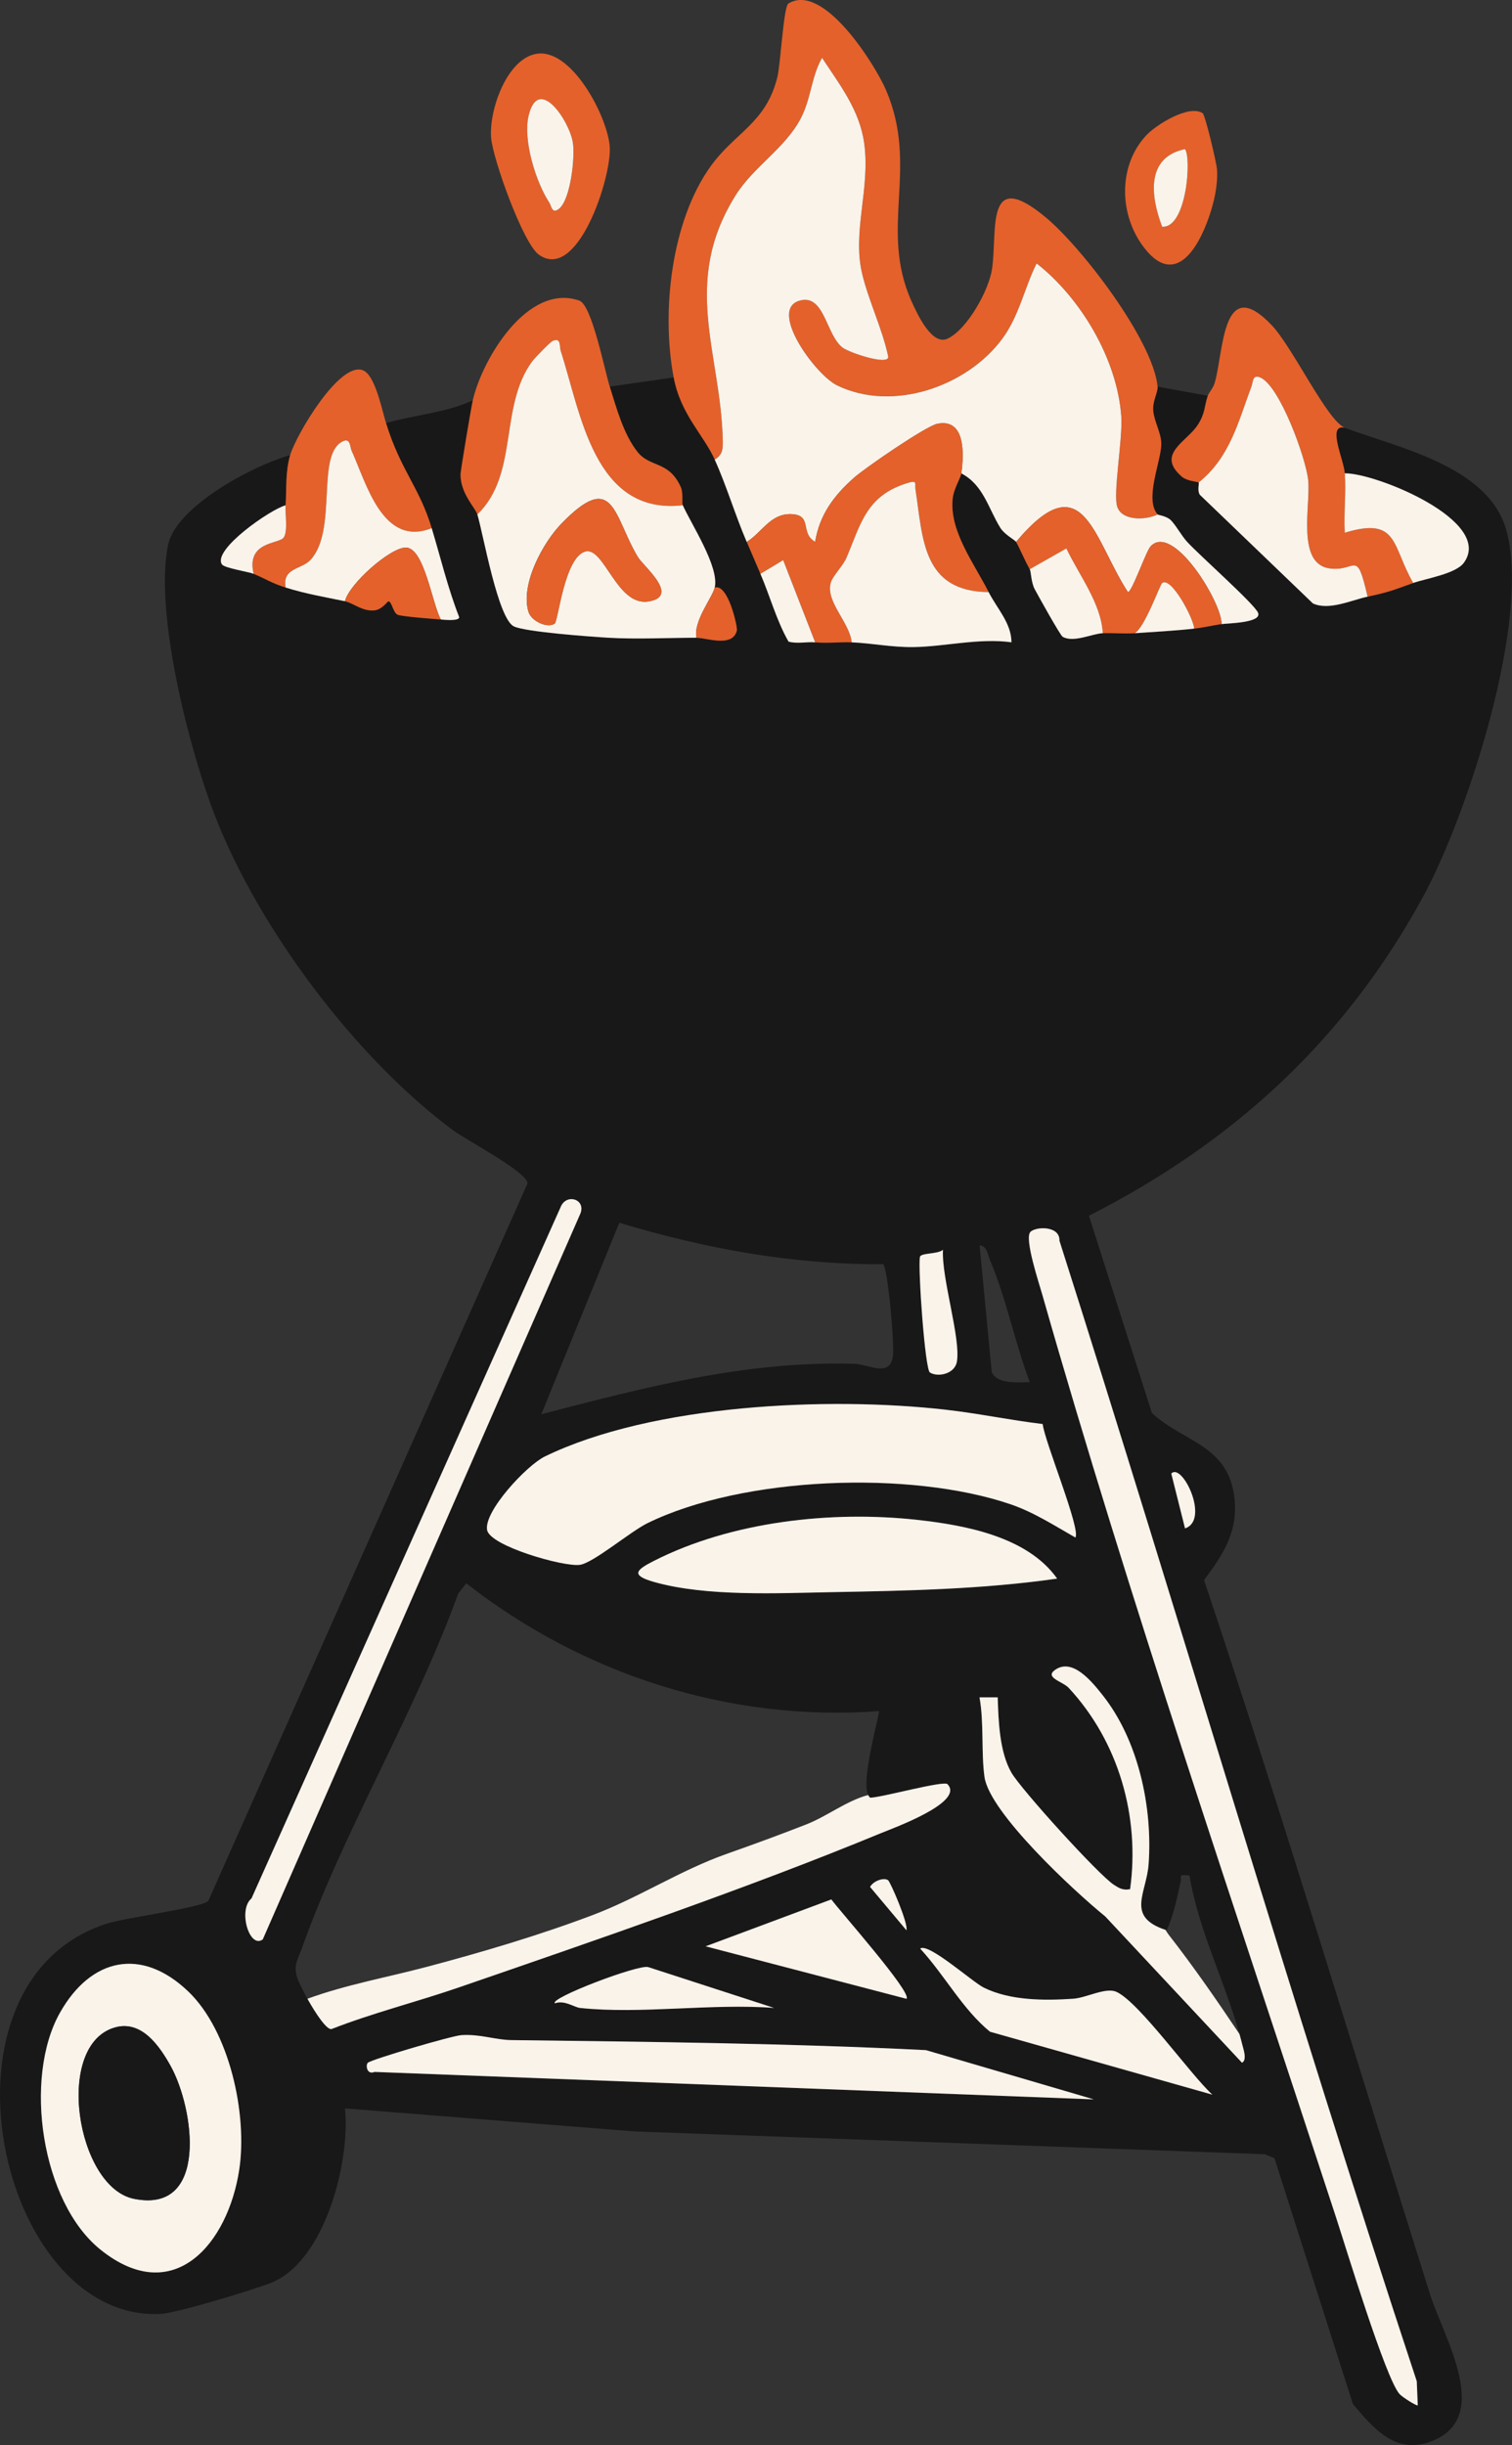 <?xml version="1.0" encoding="UTF-8"?>
<svg id="Layer_2" data-name="Layer 2" xmlns="http://www.w3.org/2000/svg" viewBox="0 0 331.19 535.36">
  <rect x="0" y="0" width="331.19" height="535.36" fill="#333333" stroke="none"/>
  <defs>
    <style>
      .cls-1 {
        fill: #191818;
      }

      .cls-2 {
        fill: #f9f3ea;
      }

      .cls-3 {
        fill: #e4612b;
      }
    </style>
  </defs>
  <g id="Layer_1-2" data-name="Layer 1">
    <g>
      <path class="cls-1" d="M147.56,82.64c1.55,8.16,6.49,12.48,9,18s4.5,12.18,7,18c1,2.33,1.99,4.67,3,7,2.05,4.71,3.51,10.2,6.16,14.84,1.9.53,3.92,0,5.84.16,2.95.25,5.46-.11,8,0,4.66.21,8.68,1.1,13.55,1.04,6.78-.08,14.32-2.01,21.44-1.05,0-4.15-3.15-7.38-5-10.99-3.31-6.47-8.58-13.35-7.89-20.38.22-2.29,1.74-4.49,1.89-5.62,4.87,2.54,5.92,7.71,8.56,11.94.91,1.46,3.2,2.65,3.44,3.06.77,1.33,1.8,3.86,3,6,.31.55.26,2.8,1.09,4.38.78,1.46,5.59,10.1,6.11,10.41,2.36,1.37,6.51-.69,8.8-.78s4.69.16,7,0c4.28-.29,8.75-.53,13-1,2.02-.23,3.99-.7,6-1,1.24-.18,8.93-.24,7.99-2.49-.82-1.96-12.86-12.6-15.51-15.5-1.29-1.41-2.15-3.16-3.44-4.61-.97-1.09-2.91-1.25-3.05-1.41-2.97-3.38.87-11.82.81-15.51-.04-2.36-1.52-4.76-1.76-7.13-.21-2.12,1.07-4.15.95-5.35l11,2c-.79,2.23-.51,3.72-2.17,6.34-2.39,3.77-9.27,6.41-3.54,11.37,1.2,1.04,3.59,1.13,3.71,1.29.16.22-.36,1.71.25,2.69l24.77,23.79c3.52,1.63,8.41-.72,11.98-1.48,4.81-1.03,5.61-1.44,10-3,2.77-.98,9.3-1.99,11.08-4.42,6.7-9.18-19.41-19.72-26.08-19.58-.25-3.15-3.99-10.85,0-10,11.53,4.34,31.27,8.32,35.33,22.17,5.69,19.42-8.49,62.74-18.15,80.5-17.04,31.31-41.5,53.75-73.2,69.87l13.8,43.19c6.74,6.26,16.45,6.96,18,18.02,1.07,7.64-2.24,12.77-6.58,18.55,17.36,51.89,33.09,104.29,49.53,156.48,2.99,9.49,14.05,27.25-.17,32.26-7.48,2.63-12.21-2.95-16.76-8.33l-17.18-53.82-2.13-.87-138.01-4.99-63.45-5.04c1.19,11.55-4.36,33.58-16.29,38.22-4,1.56-20.59,6.63-24.26,6.79-35.55,1.53-51.58-72.88-11.46-85.52,4.17-1.31,20.74-3.44,22.07-4.93l69.92-157.09c-.03-2.48-13.39-9.48-16.31-11.64-21.32-15.79-42.57-44.16-52.15-68.85-5.59-14.39-13.31-44.4-10.29-59.25,1.74-8.57,18.85-17.53,26.77-19.73-1.09,3.73-.77,7.26-1,11-3.16.78-16.13,9.73-13.94,12.94.55.8,5.86,1.62,6.94,2.06,2.44,1,3.91,2.03,7,3,4.45,1.4,8.51,2.06,13,3,1.76.37,3.87,2.29,6.48,2,1.64-.18,2.84-1.99,3.03-1.98.8.02,1.03,2.73,2.2,3,1.8.42,6.97.79,9.29.98.96.08,4.03.36,4.02-.51-2.49-6.35-4.05-12.98-6.02-19.49-2.73-9.05-6.76-12.53-10-23,6.24-1.83,13.12-2.24,19-5-.36,1.56-2.71,15.44-2.69,16.32.06,4.22,3.24,7.16,3.69,8.68,1.29,4.28,4.48,22.76,7.99,24.51,2.47,1.23,16.72,2.26,20.52,2.48,6.28.38,13.14.02,19.49.01,2.12,0,7.94,2.2,8.84-1.59.19-.8-1.9-10.29-4.84-9.41,1.01-4.52-5.11-13.8-7-18-.28-.62.18-2.62-.45-4.01-2.62-5.79-6.67-4.21-9.42-7.62-3.13-3.89-4.7-9.82-6.13-14.37l14-2ZM57.55,424.64l69.58-158.95c1.23-3.15-3.17-4.48-4.36-1.33l-67.69,151.31c-3.02,2.5-.46,11.09,2.46,8.98ZM193.42,276.79c-19.73.13-38.98-3.4-57.76-9.06l-17.09,41.92c22.71-5.9,44.82-11.73,68.54-11.04,3.25.09,7.61,3.01,8.45-1.46.45-2.39-1.09-19.7-2.14-20.36ZM310.55,526.64l-.22-5.27c-27.4-82.82-51.78-166.61-78.27-249.73.12-3.36-5.3-3.11-6.38-1.89-1.32,1.49,1.91,11.18,2.61,13.65,18.99,66.67,42.63,135.62,64.25,201.75,2.23,6.81,10.94,35.57,14,39,.62.7,3.84,2.72,4.01,2.48ZM225.56,302.63c-3.22-8.51-5.18-18.46-8.73-26.76-.53-1.23-.53-2.95-2.26-3.23l2.66,27.77c1.17,2.79,5.93,2.19,8.33,2.22ZM203.69,300.51c1.74,1.08,5.45.34,5.91-2.39.87-5.12-3.41-18.33-3.05-24.48-1.13,1.02-4.89.63-5.05,1.58-.45,2.56,1.11,24.62,2.19,25.29ZM228.39,311.8c-7.11-.85-14.21-2.35-21.34-3.15-25.65-2.9-64.15-1.21-87.73,10.26-3.97,1.93-13.39,12.03-12.63,16.1.66,3.49,16.66,8.07,20.27,7.62,2.95-.37,11.11-7.31,14.91-9.16,20.94-10.22,57.51-11.59,79.46-4.11,5.1,1.74,9.58,4.66,14.21,7.28,1.26-1.69-6.77-21.13-7.16-24.84ZM259.57,334.64c5.52-1.82-.65-14.56-3.01-11.99l3.01,11.99ZM231.56,345.64c-6.49-9.17-20.06-11.69-30.63-12.86-18.76-2.08-40.74.34-57.74,9-3.9,1.99-5.11,3.14.13,4.61,11.4,3.21,27.08,2.43,38.7,2.22,16.61-.31,33.11-.62,49.54-2.97ZM192.56,374.65c-32.53,2.42-64.84-7.96-90.43-27.99l-1.78,2.28c-9.38,26.02-25.1,51.95-34.26,77.73-.79,2.21-1.75,3.4-1.11,5.98.48,1.95,5.88,11.9,7.63,11.61,9.11-3.56,18.7-5.95,27.93-9.13,29.62-10.21,63.54-21.83,92.29-33.71,2.84-1.17,18.52-6.82,14.73-10.76-.83-.86-14.4,2.91-16.93,2.96-2.53-1.8,1.41-15.63,1.93-18.96ZM255.54,422.64c-9.09-2.91-4.43-7.99-3.95-14.46.91-12.43-2.22-27.12-10.06-37.01-2.36-2.98-6.58-8.22-10.4-5.56-2.44,1.7,1.65,2.54,2.97,3.96,10.97,11.82,15.62,28.24,13.45,44.07-1.56.28-2.31-.16-3.54-.95-3.38-2.18-20.33-20.88-22.45-24.55-2.62-4.53-2.85-11.3-3.01-16.5h-3.99c1.01,5.55.35,12.11,1.09,17.41,1.09,7.85,19.75,25.13,26.45,30.55l29.96,32.04c1.17-.63.3-2.98.04-4.04-3.01-12.19-9.49-24.33-11.55-36.96-2.65-.24-1.62-.05-1.97,1.5-.83,3.7-1.47,7.02-3.03,10.5ZM194.52,411.67c-.99-.67-3.26.21-3.94,1.47l7.97,9.5c.43-1.5-3.54-10.64-4.03-10.97ZM198.55,437.64c1.38-1.24-14.93-19.59-16.45-21.76l-27.54,10.27,43.99,11.49ZM265.56,458.63c-4.75-4.31-16.08-20.32-21.04-22.52-2.34-1.04-6.57,1.33-9.47,1.52-6.36.42-13.76.42-19.55-2.43-2.45-1.21-12.18-9.93-13.94-8.55,5.32,5.77,9.27,13.29,15.29,18.2l48.71,13.78ZM41.2,436c-10.28-9.79-21.34-7.27-28.08,4.71-8.03,14.26-4.12,41.47,8.96,51.91,16,12.77,27.89-1.41,30.33-17.62,1.82-12.11-2.14-30.36-11.21-39ZM127.06,439.64c13.32,1.42,28.93-1.05,42.5,0l-27.57-8.94c-2.08-.66-21.79,6.84-20.43,7.93,2.06-.78,4.2.87,5.5,1.01ZM239.55,459.66l-36.73-10.77c-30.27-1.52-60.44-1.81-90.8-2.2-3.6-.05-6.8-1.36-11-1.08-2.04.13-19.7,5.31-20.46,6.06-.49.49-.23,2.71,1.48,1.99l157.51,6.01Z"/>
      <path class="cls-3" d="M147.56,82.64c-2.73-14.37-.55-34.28,8.17-46.33,5.33-7.36,12.07-9.35,14.55-19.45.71-2.89,1.34-15.41,2.41-16.08,7.62-4.74,18.93,13.28,21.35,18.87,7.35,16.98-1.57,30.36,5.64,46.36,1.28,2.85,4.46,9.73,7.87,8.14,4.28-1.99,9.06-10.54,9.75-15.28,1.24-8.52-1.62-22.41,11.78-11.26,7.95,6.61,23.48,26.93,24.48,37.02.12,1.21-1.16,3.24-.95,5.35.24,2.38,1.72,4.78,1.76,7.13.06,3.69-3.78,12.13-.81,15.51-2.5,1.24-7.75,1.46-8.83-1.66-.99-2.87,1.23-14.88.87-19.87-.91-12.5-8.87-25.87-18.54-33.44-2.68,5.42-3.82,11.49-7.5,16.47-7.77,10.53-24.08,16.16-36.22,10.23-4.75-2.32-15.26-16.74-8.07-18.58,5.37-1.38,5.64,7.54,9.31,10.33,1.4,1.06,10,3.97,9.99,2.01-1.28-6.1-4.33-12.3-5.74-18.26-2.18-9.22,1.82-18.6.47-28.47-.99-7.27-5.33-12.81-9.24-18.74-2.36,4.14-2.36,8.9-4.68,13.3-3.41,6.48-10.33,10.53-14.23,16.77-12.02,19.21-3.25,34.52-2.83,53.71.04,1.88-.02,3.09-1.76,4.2-2.51-5.52-7.45-9.84-9-18Z"/>
      <path class="cls-3" d="M264.56,86.64c.27-.75,1.15-1.56,1.54-2.92,1.98-6.94,1.58-23.9,12.43-12.55,4.62,4.83,12.21,21.03,16.04,22.47-3.99-.85-.25,6.85,0,10,.34,4.25-.25,8.72,0,13,11.83-3.61,10.26,2.88,15,11-4.39,1.56-5.19,1.97-10,3-2.47-10.74-2.42-5.4-8.29-6.18-7.36-.98-4.17-13.73-4.72-19.31-.47-4.75-6.22-20.69-10.5-22.5-1.73-.73-1.56,1-1.94,2-2.88,7.66-4.65,15.43-11.55,20.99-.11-.16-2.51-.26-3.71-1.29-5.73-4.96,1.15-7.6,3.54-11.37,1.66-2.61,1.38-4.11,2.17-6.34Z"/>
      <path class="cls-3" d="M133.56,84.64c1.43,4.55,3,10.48,6.13,14.37,2.75,3.41,6.8,1.83,9.42,7.62.63,1.39.17,3.39.45,4.01-19.47,2.21-22.31-20.19-26.74-33.79-.32-.98.16-3-1.75-2.2-.54.23-3.94,3.72-4.51,4.5-7.3,9.92-2.85,24.63-12,33.5-.46-1.52-3.63-4.46-3.69-8.68-.01-.88,2.34-14.76,2.69-16.32,2.06-8.98,11.98-25.77,23.34-21.83,2.74.95,5.5,15.15,6.66,18.83Z"/>
      <path class="cls-3" d="M84.56,92.64c3.24,10.47,7.27,13.95,10,23-10.76,4.23-14.3-9.83-17.56-16.99-.36-.8-.21-2.85-1.93-2.01-5.94,2.9-1.04,19.44-7.06,25.95-1.95,2.11-6.22,1.69-5.45,6.05-3.09-.97-4.56-2-7-3-1.71-7.13,5.53-6.49,6.57-7.93.96-1.33.32-5.16.43-7.07.23-3.74-.09-7.27,1-11,1.27-4.35,10.84-20.66,15.97-18.55,2.64,1.09,4.06,8.39,5.03,11.55Z"/>
      <path class="cls-3" d="M117.3,11.82c7.81-1.59,15.82,13.74,16.26,20.35.44,6.63-7.08,29.77-15.58,23.55-3.43-2.51-10.03-20.87-10.41-25.58-.47-5.91,3.33-17.01,9.72-18.32ZM122.54,45.64c2.43-2.04,3.47-11.18,2.95-14.43-.76-4.76-7.58-14.97-9.7-5.84-1.24,5.33,1.55,14.45,4.54,18.99.48.73.57,2.66,2.22,1.28Z"/>
      <path class="cls-3" d="M263.43,24.78c.54.35,3.06,10.84,3.15,12.4.2,3.41-.64,7.05-1.74,10.25-2.63,7.67-7.94,15.69-14.71,6.15-5.02-7.07-5.12-17.43.93-23.93,2.14-2.3,9.33-6.83,12.37-4.87ZM259.55,32.65c-8.68,1.82-7.46,10.45-4.99,17,5.4.33,6.46-15.3,4.99-17Z"/>
      <path class="cls-2" d="M207.55,390.65c-.83-.86-14.4,2.91-16.93,2.96-.19-.13-.33-.33-.45-.59-4.69,1.23-9.03,4.67-13.56,6.44-5.77,2.25-11.59,4.39-17.44,6.45-10.24,3.62-19.22,9.57-29.33,13.39-11.77,4.44-24.15,8.11-36.31,11.33-8.75,2.32-17.71,3.91-26.19,7,1.83,3.27,4.2,6.81,5.26,6.64,9.11-3.56,18.7-5.95,27.93-9.13,29.62-10.21,63.54-21.83,92.29-33.71,2.84-1.17,18.52-6.82,14.73-10.76Z"/>
      <path class="cls-2" d="M156.56,100.64c1.74-1.11,1.8-2.31,1.76-4.2-.42-19.19-9.19-34.51,2.83-53.71,3.9-6.23,10.82-10.28,14.23-16.77,2.31-4.4,2.32-9.16,4.68-13.3,3.91,5.93,8.25,11.47,9.24,18.74,1.35,9.88-2.64,19.25-.47,28.47,1.41,5.96,4.46,12.15,5.74,18.26,0,1.96-8.59-.94-9.99-2.01-3.67-2.79-3.94-11.71-9.31-10.33-7.19,1.84,3.31,16.26,8.07,18.58,12.15,5.93,28.45.3,36.22-10.23,3.68-4.99,4.81-11.05,7.5-16.47,9.67,7.57,17.63,20.94,18.54,33.44.36,4.99-1.86,17-.87,19.87,1.08,3.13,6.33,2.9,8.83,1.66.14.15,2.08.32,3.05,1.41,1.29,1.45,2.15,3.19,3.44,4.61,2.65,2.9,14.68,13.54,15.51,15.5.94,2.25-6.75,2.3-7.99,2.49.09-4.72-10.62-22.24-15.53-17.03-.99,1.05-4.08,10.03-4.97,10.04-7.65-11.76-9.75-28.59-24.5-11.01-.24-.41-2.52-1.59-3.44-3.06-2.64-4.23-3.69-9.4-8.56-11.94.59-4.28.91-12.12-5.27-10.85-2.47.5-15.79,9.64-18.26,11.83-4.39,3.9-7.5,8.04-8.49,14.02-3.47-1.92-.38-6.03-5.47-6.07-4.4-.03-6.22,4.06-9.52,6.08-2.5-5.82-4.51-12.53-7-18Z"/>
      <path class="cls-2" d="M228.39,311.8c.39,3.71,8.42,23.15,7.16,24.84-4.62-2.63-9.11-5.54-14.21-7.28-21.95-7.48-58.52-6.11-79.46,4.11-3.8,1.85-11.96,8.79-14.91,9.16-3.61.45-19.61-4.13-20.27-7.62-.77-4.06,8.66-14.17,12.63-16.1,23.57-11.47,62.08-13.16,87.73-10.26,7.13.8,14.22,2.3,21.34,3.15Z"/>
      <path class="cls-2" d="M310.55,526.64c-.18.24-3.39-1.78-4.01-2.48-3.05-3.43-11.77-32.19-14-39-21.62-66.13-45.25-135.08-64.25-201.75-.7-2.47-3.93-12.17-2.61-13.65,1.08-1.22,6.51-1.47,6.38,1.89,26.48,83.12,50.86,166.91,78.27,249.73l.22,5.27Z"/>
      <path class="cls-2" d="M41.2,436c9.07,8.64,13.03,26.89,11.21,39-2.44,16.21-14.33,30.39-30.33,17.62-13.08-10.44-16.99-37.65-8.96-51.91,6.75-11.98,17.8-14.5,28.08-4.71ZM25.31,443.88c-13.55,3.6-8.62,34.94,3.98,37.54,16.5,3.4,13.25-19.78,8.07-29.08-2.5-4.49-6.35-9.97-12.06-8.46Z"/>
      <path class="cls-2" d="M104.56,112.64c9.15-8.86,4.71-23.58,12-33.5.57-.77,3.97-4.27,4.51-4.5,1.91-.8,1.43,1.22,1.75,2.2,4.43,13.6,7.26,36,26.74,33.79,1.89,4.2,8.01,13.48,7,18-.47,2.12-4.75,7.41-4,11-6.35.01-13.21.37-19.49-.01-3.8-.23-18.05-1.26-20.52-2.48-3.51-1.74-6.7-20.23-7.99-24.51ZM121.48,136.56c.79-.54,2.13-14.59,6.74-15.82,4.12-1.09,6.9,12.05,13.8,10.95,7.06-1.12-1.08-7.68-2.3-9.72-5.4-9.01-5.18-19.22-16.7-7.37-4.15,4.27-9.06,13.38-7.27,19.33.62,2.08,4.15,3.69,5.72,2.62Z"/>
      <path class="cls-2" d="M239.55,459.66l-157.51-6.01c-1.71.72-1.97-1.5-1.48-1.99.76-.75,18.42-5.92,20.46-6.06,4.2-.28,7.4,1.04,11,1.08,30.36.39,60.54.68,90.8,2.2l36.73,10.77Z"/>
      <path class="cls-2" d="M231.56,345.64c-16.43,2.35-32.93,2.66-49.54,2.97-11.62.22-27.3,1-38.7-2.22-5.24-1.48-4.03-2.63-.13-4.61,17.01-8.66,38.98-11.08,57.74-9,10.57,1.17,24.14,3.69,30.63,12.86Z"/>
      <path class="cls-2" d="M271.51,445.38c-4.98-7.42-10.05-14.77-15.55-21.81-.24-.31-.45-.65-.65-1.01-8.77-2.92-4.19-7.97-3.72-14.38.91-12.43-2.22-27.12-10.06-37.01-2.36-2.98-6.58-8.22-10.4-5.56-2.44,1.7,1.65,2.54,2.97,3.96,10.97,11.82,15.62,28.24,13.44,44.07-1.56.28-2.31-.16-3.54-.95-3.38-2.18-20.33-20.88-22.45-24.55-2.62-4.53-2.85-11.3-3.01-16.5h-3.99c1.01,5.55.35,12.11,1.09,17.41,1.09,7.85,19.75,25.13,26.45,30.55l29.96,32.04c1.17-.63.3-2.98.04-4.04-.18-.74-.38-1.48-.59-2.22Z"/>
      <path class="cls-3" d="M210.56,103.64c-.16,1.12-1.67,3.33-1.89,5.62-.69,7.04,4.59,13.92,7.89,20.38-14.56-.13-14.37-11.72-16.02-22.49-.17-1.14.49-2.05-1.45-1.48-9.33,2.7-10.53,9.03-13.63,16.37-.81,1.92-3.05,4.02-3.49,5.59-1.15,4.1,4.2,8.74,4.6,13.01-2.54-.11-5.05.25-8,0l-7.01-18-4.99,3c-1.01-2.33-2-4.67-3-7,3.3-2.01,5.12-6.11,9.52-6.08,5.09.04,2,4.15,5.47,6.07.99-5.98,4.1-10.12,8.49-14.02,2.46-2.19,15.79-11.33,18.26-11.83,6.17-1.26,5.86,6.58,5.27,10.85Z"/>
      <path class="cls-2" d="M57.55,424.64c-2.93,2.12-5.48-6.48-2.46-8.98l67.69-151.31c1.19-3.15,5.58-1.82,4.36,1.33l-69.58,158.95Z"/>
      <path class="cls-2" d="M186.56,140.64c-.4-4.28-5.75-8.92-4.6-13.01.44-1.57,2.68-3.67,3.49-5.59,3.11-7.34,4.31-13.67,13.63-16.37,1.94-.56,1.27.35,1.45,1.48,1.65,10.77,1.47,22.36,16.02,22.49,1.85,3.61,5,6.84,5,10.99-7.12-.97-14.67.96-21.44,1.05-4.87.06-8.9-.83-13.55-1.04Z"/>
      <path class="cls-2" d="M262.56,105.64c6.9-5.56,8.67-13.33,11.55-20.99.38-1,.21-2.73,1.94-2,4.28,1.81,10.04,17.75,10.5,22.5.55,5.58-2.64,18.33,4.72,19.31,5.88.78,5.82-4.56,8.29,6.18-3.57.76-8.46,3.11-11.98,1.48l-24.77-23.79c-.61-.98-.09-2.47-.25-2.69Z"/>
      <path class="cls-2" d="M265.56,458.63l-48.71-13.78c-6.01-4.91-9.97-12.44-15.29-18.2,1.76-1.38,11.48,7.35,13.94,8.55,5.79,2.85,13.19,2.85,19.55,2.43,2.9-.19,7.13-2.56,9.47-1.52,4.96,2.2,16.29,18.21,21.04,22.52Z"/>
      <path class="cls-2" d="M62.56,128.64c-.77-4.35,3.5-3.93,5.45-6.05,6.02-6.51,1.11-23.05,7.06-25.95,1.72-.84,1.57,1.21,1.93,2.01,3.26,7.15,6.8,21.22,17.56,16.99,1.96,6.5,3.53,13.13,6.02,19.49.01.88-3.05.6-4.02.51-1.92-3.48-3.63-15.7-7.65-15.75-3.39-.04-12.44,7.93-13.35,11.75-4.49-.94-8.55-1.6-13-3Z"/>
      <path class="cls-3" d="M222.56,118.64c14.75-17.58,16.85-.75,24.5,11.01.88,0,3.98-8.98,4.97-10.04,4.91-5.21,15.62,12.3,15.53,17.03-2.01.3-3.98.77-6,1-.02-2.08-4.99-11.44-6.99-10-.51.37-3.79,9.71-6.01,11-2.31.16-4.68-.09-7,0-.4-6.61-5.2-12.66-7.98-18.55l-8.02,4.55c-1.2-2.14-2.23-4.67-3-6Z"/>
      <path class="cls-2" d="M198.55,437.64l-43.99-11.49,27.54-10.27c1.52,2.17,17.84,20.52,16.45,21.76Z"/>
      <path class="cls-2" d="M309.56,127.64c-4.74-8.12-3.17-14.6-15-11-.25-4.28.33-8.75,0-13,6.66-.14,32.77,10.4,26.08,19.58-1.77,2.43-8.31,3.44-11.08,4.42Z"/>
      <path class="cls-2" d="M127.06,439.64c-1.3-.14-3.44-1.79-5.5-1.01-1.36-1.09,18.35-8.59,20.43-7.93l27.57,8.94c-13.57-1.05-29.18,1.42-42.5,0Z"/>
      <path class="cls-3" d="M75.56,131.64c.92-3.82,9.96-11.79,13.35-11.75,4.02.05,5.72,12.28,7.65,15.75-2.32-.2-7.5-.56-9.29-.98-1.17-.28-1.4-2.99-2.2-3-.18,0-1.39,1.8-3.03,1.98-2.61.29-4.72-1.63-6.48-2Z"/>
      <path class="cls-2" d="M241.56,138.64c-2.29.09-6.44,2.15-8.8.78-.52-.3-5.33-8.94-6.11-10.41-.83-1.57-.78-3.82-1.09-4.38l8.02-4.55c2.78,5.89,7.58,11.94,7.98,18.55Z"/>
      <path class="cls-2" d="M203.69,300.51c-1.08-.67-2.64-22.73-2.19-25.29.17-.95,3.92-.56,5.05-1.58-.36,6.15,3.92,19.36,3.05,24.48-.46,2.73-4.17,3.48-5.91,2.39Z"/>
      <path class="cls-2" d="M166.56,125.64l4.99-3,7.01,18c-1.92-.16-3.94.37-5.84-.16-2.65-4.63-4.11-10.12-6.16-14.84Z"/>
      <path class="cls-2" d="M55.56,125.64c-1.08-.44-6.4-1.26-6.94-2.06-2.19-3.21,10.79-12.16,13.94-12.94-.12,1.92.53,5.74-.43,7.07-1.04,1.44-8.27.8-6.57,7.93Z"/>
      <path class="cls-2" d="M261.56,137.64c-4.25.47-8.72.71-13,1,2.22-1.29,5.51-10.63,6.01-11,2-1.45,6.97,7.92,6.99,10Z"/>
      <path class="cls-3" d="M156.56,128.64c2.93-.89,5.02,8.61,4.84,9.41-.9,3.8-6.72,1.59-8.84,1.59-.75-3.59,3.53-8.88,4-11Z"/>
      <path class="cls-2" d="M259.57,334.64l-3.01-11.99c2.35-2.56,8.52,10.17,3.01,11.99Z"/>
      <path class="cls-2" d="M194.52,411.67c.49.33,4.46,9.47,4.03,10.97l-7.97-9.5c.69-1.26,2.95-2.14,3.94-1.47Z"/>
      <path class="cls-2" d="M122.54,45.64c-1.65,1.38-1.74-.55-2.22-1.28-2.98-4.54-5.78-13.67-4.54-18.99,2.13-9.12,8.95,1.09,9.7,5.84.52,3.25-.52,12.39-2.95,14.43Z"/>
      <path class="cls-2" d="M259.55,32.65c1.47,1.7.42,17.33-4.99,17-2.48-6.55-3.69-15.18,4.99-17Z"/>
      <path class="cls-1" d="M25.31,443.88c5.7-1.52,9.56,3.97,12.06,8.46,5.17,9.3,8.43,32.48-8.07,29.08-12.6-2.6-17.53-33.94-3.98-37.54Z"/>
      <path class="cls-3" d="M121.48,136.56c-1.57,1.07-5.1-.55-5.72-2.62-1.78-5.95,3.12-15.05,7.27-19.33,11.52-11.85,11.29-1.64,16.7,7.37,1.22,2.03,9.36,8.6,2.3,9.72-6.91,1.1-9.68-12.05-13.8-10.95-4.61,1.23-5.96,15.28-6.74,15.82Z"/>
    </g>
  </g>
</svg>